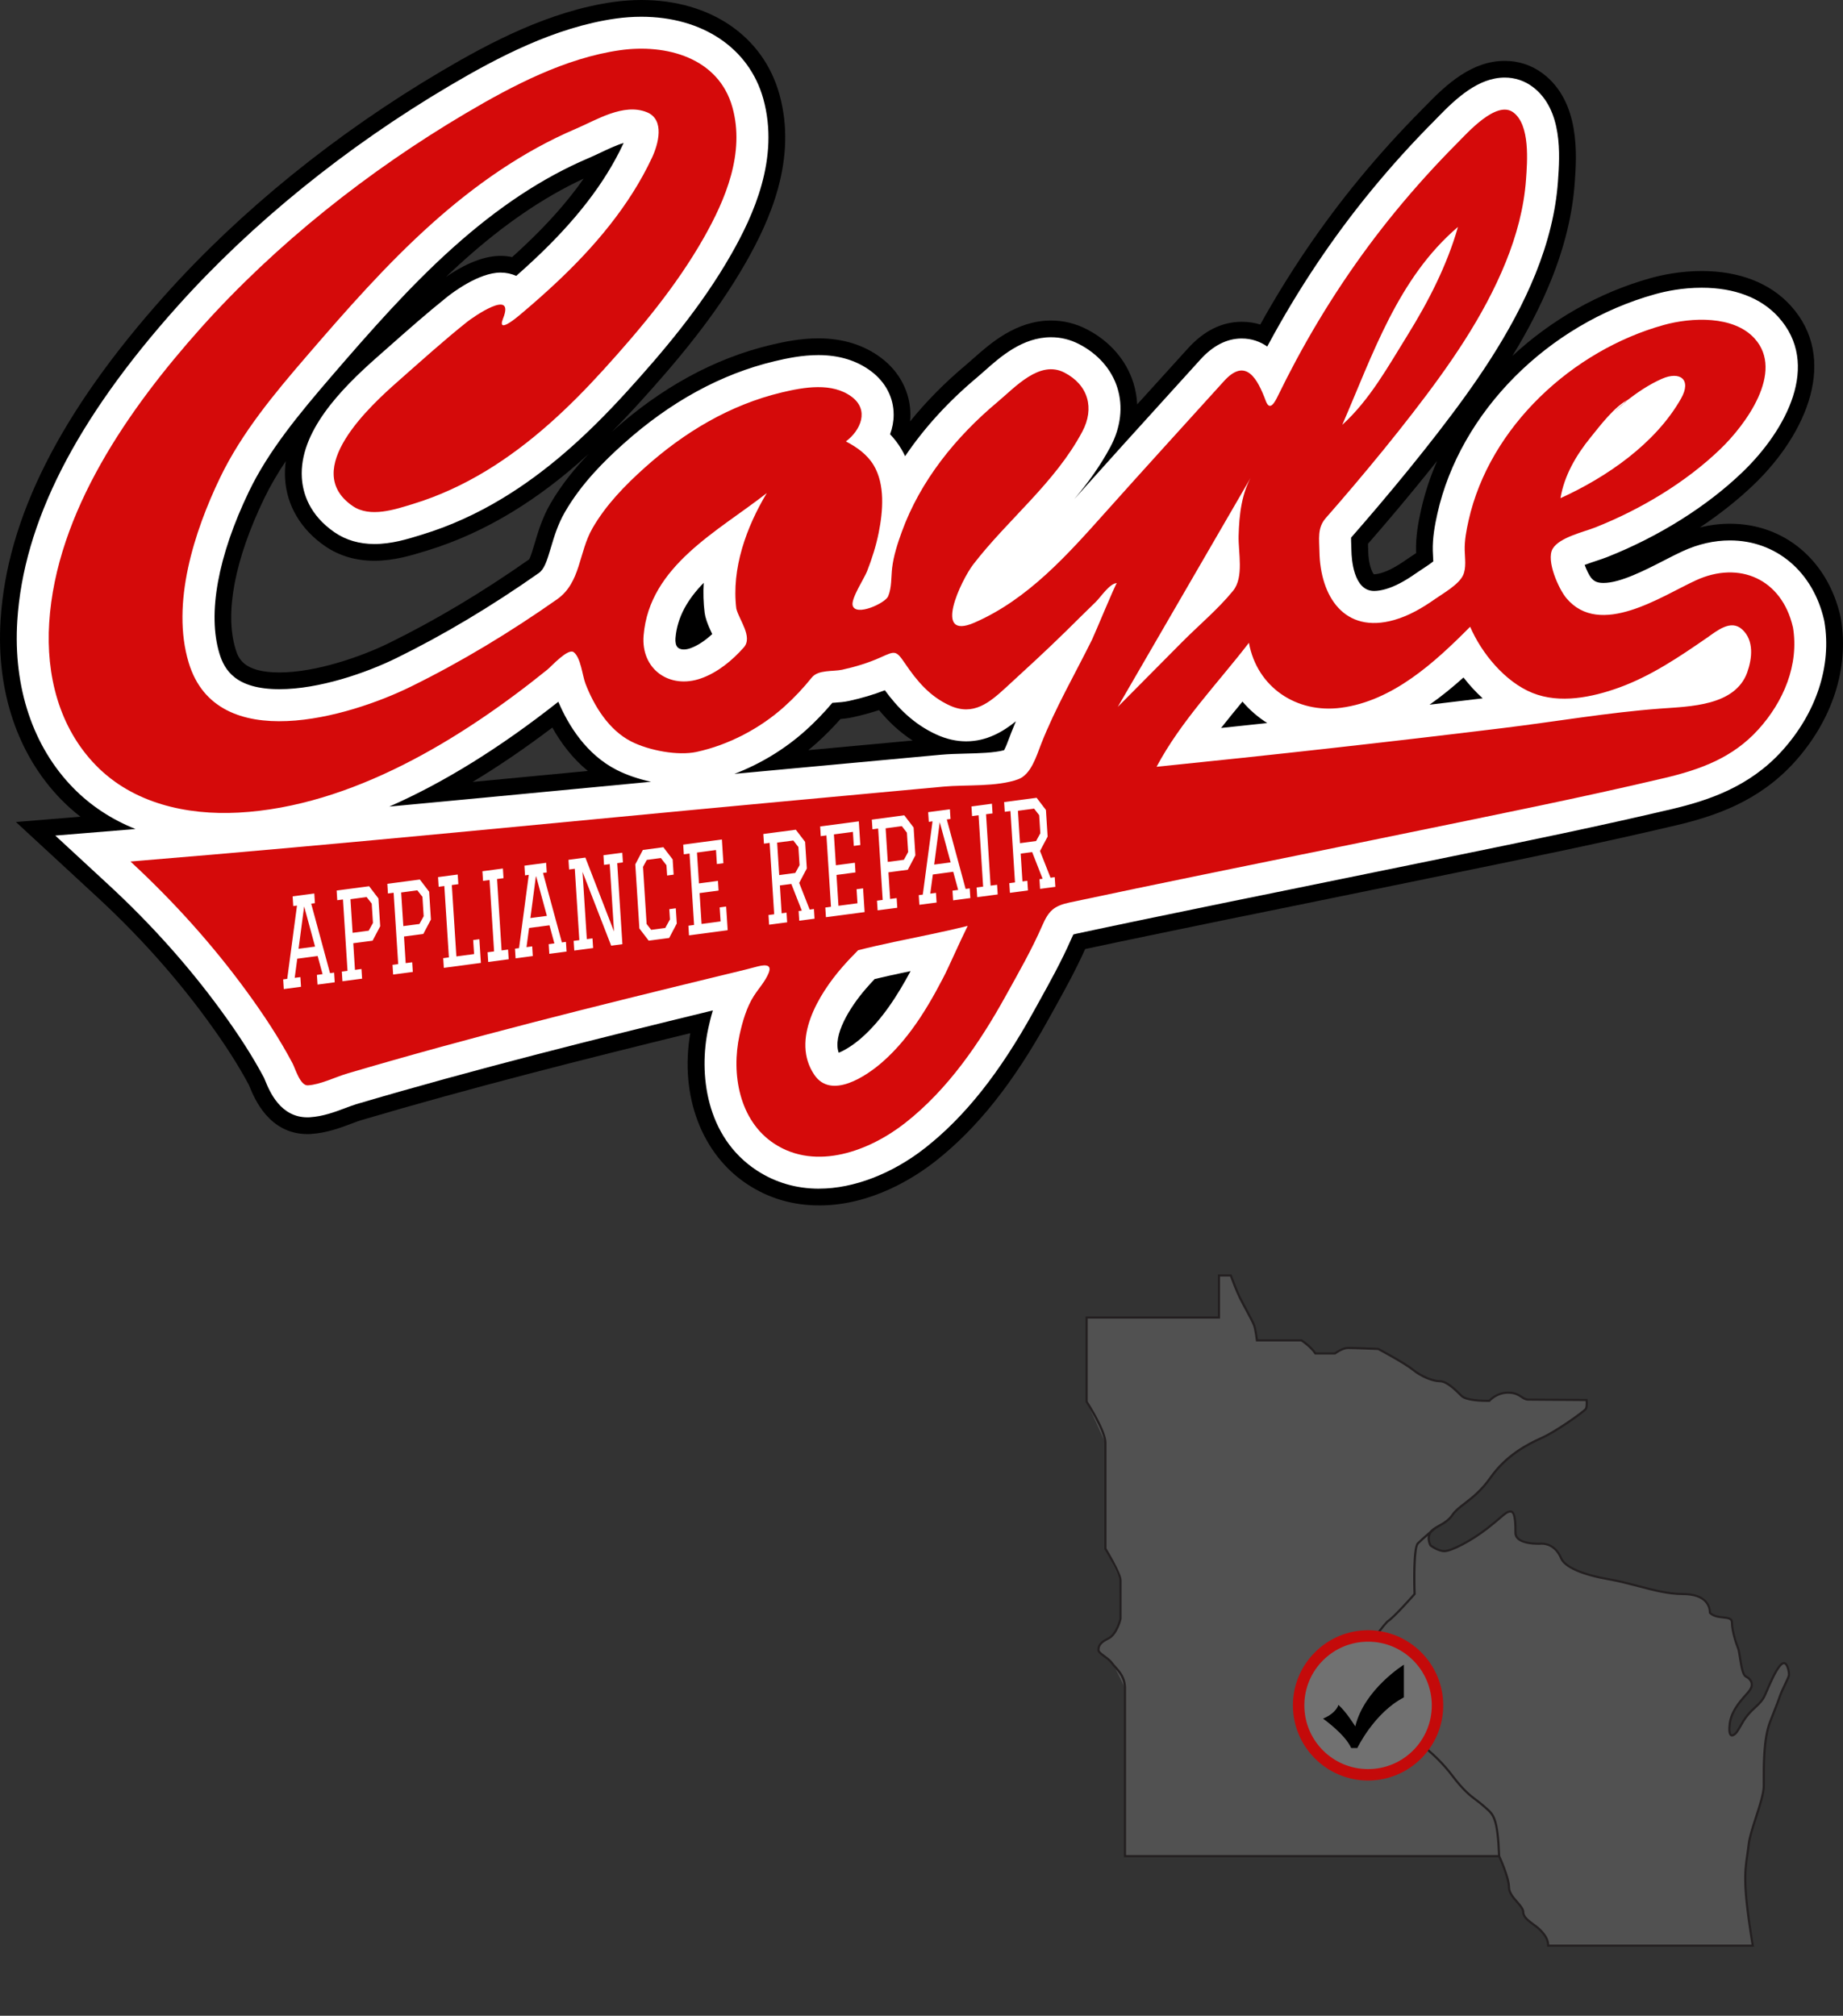 <svg xmlns="http://www.w3.org/2000/svg" width="282" height="308.467" viewBox="0 0 282 308.467"><rect x="0" y="0" width="282" height="308.467" fill="#333333" stroke="none"/><path d="M267.347 102.9c-1.867 5.136-8.743 5.198-13.26 5.534-8.004.595-16.002 1.986-23.97 2.963-17.696 2.168-35.415 4.14-53.15 5.945 3.735-7.004 9.325-12.73 14.132-18.975 1.24 6.822 7.315 10.84 14.085 9.946 7.95-1.05 14.355-6.95 19.766-12.4 1.743 4.06 5.343 8.43 9.526 10.124 4.2 1.7 9.156.67 13.266-.816 4.883-1.77 9.22-4.7 13.467-7.636 1.477-1.022 3.614-2.854 5.358-1.27 1.852 1.686 1.537 4.457.777 6.585.14-.385.273-.772.41-1.152l-.41 1.15c-2.102 5.78.98-2.745 0 0l.002.002zm-75.963-29.81l.336-.58c-1.75 2.796-2.107 6.27-2.196 9.492-.067 2.494.853 6.324-.85 8.41-2.3 2.822-5.263 5.287-7.827 7.873l-9.807 9.89c6.78-11.695 13.564-23.39 20.344-35.085.108-.204-6.78 11.698 0 0zm-46.1 74.653c-2.677 5.353-5.718 10.807-10.278 14.797-2.426 2.123-7.803 5.766-10.394 1.95-3.64-5.36.685-12.362 4.23-16.446.788-.908 1.614-1.78 2.464-2.63 1.83-.468 3.675-.878 5.52-1.272 3.755-.8 7.528-1.523 11.25-2.455-1.383 2.777-2.58 5.643-3.975 8.416.29-.575.577-1.152.865-1.73l.314-.628c-2.605 5.21.933-1.863 0 0v-.002h.003zm-32.61-54.582c.422 1.69 2.553 4.313 1.146 5.907-1.758 1.998-4.026 3.86-6.562 4.752-4.813 1.687-9.21-1.403-8.774-6.59.892-10.655 11.406-15.93 18.847-21.774-3.12 5.205-5.426 11.556-4.657 17.703zm110.415-58.43c-1.69 5.916-4.523 11.414-7.755 16.625-2.97 4.784-5.735 9.827-9.95 13.66 4.653-10.702 8.52-22.48 17.702-30.285l-.383 1.343.383-1.343h.002zm25.622 26.756c1.7-1.362 3.586-2.64 5.586-3.52 2.742-1.205 4.6.077 2.916 3.042-3.916 6.896-11.39 12.025-18.44 15.23.577-3.478 2.414-6.605 4.61-9.306 1.52-1.873 3.646-4.72 5.834-5.836-.72.368-1.21 1.297-1.943 1.7.5-.274 1.016-.936 1.437-1.31 1.295-1.036-4.192 3.727 0 0zm25.623 34.475c-1.688-7.345-8.19-10.214-14.848-7.147-5.308 2.445-14.67 8.846-19.807 2.723-1.168-1.394-3.146-5.763-2.096-7.566 1.02-1.738 4.783-2.57 6.53-3.264 6.874-2.726 13.798-6.85 19.14-12 3.765-3.625 9.896-11.783 5.205-16.928-3.224-3.535-9.673-3.215-13.87-2.05-13.943 3.87-26.654 15.554-29.875 29.917-.334 1.49-.63 3.025-.594 4.557.03 1.202.277 2.733-.264 3.86-.687 1.43-3.045 2.745-4.32 3.64-1.895 1.332-3.94 2.526-6.186 3.168-7.66 2.188-11.34-3.638-11.453-10.455-.03-1.88-.353-3.633.95-5.117 1.453-1.656 2.893-3.324 4.316-5.006 3.072-3.63 6.09-7.32 9-11.084 5.512-7.127 10.85-14.71 14.244-23.106 1.627-4.03 2.785-8.285 3.096-12.632.19-2.72.656-8.33-1.938-10.267-2.576-1.923-7.026 3.13-8.6 4.71-3.277 3.29-6.406 6.75-9.355 10.336-5.825 7.09-10.925 14.77-15.27 22.853-.968 1.804-1.898 3.623-2.794 5.462-.467.96-1.24 2.457-1.86.793-1.26-3.376-3.043-6.75-6.397-3.04-6.06 6.693-12.143 13.36-18.16 20.097-5.813 6.504-11.837 13.293-20.01 16.86-6.565 2.87-1.985-6.582-.202-8.9 5.338-6.928 12.506-12.472 16.687-20.317 1.908-3.578.933-7.154-2.746-9.047-3.786-1.947-7.484 2.208-10.245 4.522-6.354 5.318-11.8 12.033-14.64 19.89-.633 1.75-1.243 3.618-1.462 5.475-.17 1.438-.044 2.992-.613 4.354-.44 1.058-4.997 3.152-5.433 1.39-.26-1.057 1.787-4.143 2.21-5.228.75-1.924 1.38-3.9 1.784-5.93.647-3.244 1-7.322-.78-10.298-.982-1.64-2.577-2.77-4.244-3.634 2.283-1.713 3.6-4.8.902-6.824-3.002-2.253-7.323-1.482-10.694-.68-7.947 1.894-14.95 6.103-20.997 11.524-3.035 2.724-5.938 5.705-7.986 9.26-2.124 3.69-1.775 8.318-5.42 10.88-7.093 4.986-14.64 9.57-22.434 13.393-9.376 4.6-29.607 10.594-33.923-3.68-2.74-9.058.857-20.133 4.794-28.324 3.31-6.882 8.327-12.888 13.277-18.636 6.046-7.022 12.17-14.008 19.076-20.2C72.614 28.36 79.946 23.19 88.11 19.71c3.168-1.35 7.29-3.974 10.856-2.542 2.81 1.13 1.757 4.916.793 6.972-3.456 7.377-8.87 13.726-14.787 19.252-1.51 1.41-3.055 2.787-4.632 4.122-.51.432-4.464 3.982-3.362 1.214 1.874-4.707-4.584-.21-5.534.55-3.617 2.89-7.048 5.993-10.52 9.053-4.188 3.69-15.043 13.566-6.96 19.107 2.674 1.833 6.5.52 9.29-.335 3.93-1.204 7.677-2.95 11.186-5.083 6.766-4.117 12.597-9.594 17.897-15.434 5.646-6.22 11.147-12.81 15.312-20.13 3.397-5.973 6.358-13.077 4.416-20.04-2.124-7.608-10.157-9.74-17.213-8.73-8.36 1.198-16.37 5.387-23.553 9.63-14.87 8.782-29.042 19.99-40.565 32.87C19.76 62.47 8.595 78.355 7.527 95.32c-.5 7.948 1.474 15.99 7.156 21.81 5.68 5.82 13.896 7.644 21.787 7.224 17.31-.92 34.12-11.253 47.282-21.88.606-.488 3.15-3.318 4.024-2.674 1.083.8 1.34 3.59 1.792 4.777 1.328 3.48 3.61 7.16 7.023 8.896 2.737 1.39 7.146 2.203 9.972 1.596 4.92-1.058 9.76-3.61 13.463-6.946 1.514-1.362 2.913-2.854 4.188-4.44.988-1.228 3.25-.888 4.65-1.194 2-.438 4.02-1.048 5.887-1.892 2.21-.996 2.344-1.11 3.72.917 1.83 2.703 3.793 5.06 6.866 6.457 3.6 1.638 6.047-.43 8.654-2.826 3.055-2.805 6.112-5.6 9.07-8.508 1.54-1.516 3.07-3.04 4.622-4.542.717-.694 2.13-2.858 3.21-2.858-.17 0-3.4 7.84-3.788 8.625-2.626 5.314-5.658 10.518-7.82 16.045-.685 1.748-1.51 4.623-3.487 5.344-3.287 1.2-7.992.808-11.47 1.13l-24.852 2.3c-33.165 3.072-66.317 6.445-99.514 9.156 6.535 6.04 12.526 12.68 17.773 19.867 2.57 3.52 4.99 7.166 7.03 11.022.394.74 1.164 3.438 2.332 3.367 1.948-.115 4.17-1.26 6.04-1.81 18.834-5.57 37.93-10.31 57.01-14.95 1.832-.447 3.667-.873 5.485-1.36.95-.254 2.61-.654 1.986.912-.514 1.284-1.5 2.336-2.244 3.485-1.135 1.75-1.775 4.007-2.217 6.026-1.29 5.91-.066 13.115 5.342 16.64 6.412 4.18 14.59 1.073 20.04-3.216 6.54-5.146 11.374-12.234 15.364-19.45 1.956-3.534 3.958-7.02 5.57-10.72.98-2.25 1.76-3.018 4.19-3.54 3.433-.733 6.867-1.454 10.304-2.17 13.922-2.9 27.865-5.692 41.793-8.56 12.998-2.676 26.02-5.274 38.938-8.322 5.518-1.303 10.44-3.11 14.342-7.417 3.844-4.24 6.27-9.89 5.3-15.676l-.002-.003z"/><path d="M125.333 184.465c-3.992 0-7.66-1.07-10.903-3.185-7.07-4.606-10.45-13.6-8.81-23.174-16.415 4.02-33.587 8.36-50.373 13.32-.36.107-.885.305-1.44.514-1.71.646-3.84 1.45-6.27 1.595l-.486.014c-5.903 0-8.144-5.496-8.88-7.304l-.085-.207c-1.642-3.077-3.67-6.24-6.372-9.94-4.842-6.635-10.498-12.957-16.81-18.79L2.437 125.79l9.87-.807c-1.042-.81-2.03-1.693-2.957-2.643-6.657-6.82-9.946-16.582-9.26-27.484C1.07 79.236 9.28 63 25.19 45.22 36.75 32.293 51.387 20.427 67.52 10.9 75.062 6.446 84.083 1.704 93.807.31 95.244.106 96.697 0 98.13 0c10.55 0 18.645 5.523 21.125 14.414 2.808 10.065-1.576 19.506-5.12 25.73-4.738 8.33-10.884 15.52-16.27 21.454-1.436 1.58-2.845 3.066-4.237 4.463.016-.015.033-.028.05-.042 7.505-6.73 15.66-11.182 24.243-13.23 2.097-.5 4.602-1.01 7.298-1.01 3.736 0 6.966 1 9.6 2.98 2.852 2.14 4.485 5.314 4.485 8.71 0 .34-.017.68-.05 1.02 2.48-3.063 5.355-5.975 8.583-8.676.336-.28.687-.593 1.05-.917 2.62-2.328 6.577-5.846 11.94-5.846 1.9 0 3.733.446 5.45 1.33 3.52 1.812 6.06 4.73 7.145 8.212.335 1.07.526 2.173.58 3.29l2.628-2.898 5.14-5.67c2.444-2.7 5.213-4.07 8.228-4.07 1.037 0 1.98.15 2.838.417 4.388-7.895 9.436-15.337 15.026-22.145 3.086-3.76 6.396-7.415 9.832-10.866l.418-.43c3.233-3.34 7.104-6.906 12.14-6.906 2.108 0 4.108.66 5.785 1.912 5.8 4.333 5.21 12.606 4.926 16.584l-.014.185c-.34 4.78-1.557 9.793-3.618 14.896-1.646 4.07-3.693 7.94-5.92 11.58 5.913-5.497 13.213-9.71 21.193-11.925 1.764-.49 4.544-1.07 7.79-1.07 5.736 0 10.436 1.826 13.584 5.28 7.363 8.08 2.523 19.544-5.54 27.32-2.454 2.363-5.27 4.603-8.34 6.646 1.528-.383 3.07-.576 4.606-.576 8.29 0 14.926 5.555 16.9 14.15l.085.44c1.26 7.53-1.34 15.52-7.127 21.91-5.464 6.034-12.24 8.272-18.15 9.667-11.09 2.62-22.386 4.935-33.31 7.173l-5.835 1.198c-5.738 1.184-11.48 2.352-17.222 3.522-8.187 1.666-16.374 3.332-24.554 5.037-3.15.654-6.3 1.314-9.447 1.988-1.495 3.33-3.216 6.425-4.88 9.425l-.738 1.327c-5.412 9.79-10.902 16.684-17.276 21.7-3.22 2.53-9.818 6.785-17.812 6.785zm-89.064-46.53c2.65 3.046 5.15 6.174 7.483 9.37 2.657 3.64 4.777 6.88 6.568 10.047.23-.076.467-.148.704-.22 19.26-5.696 38.898-10.557 57.36-15.045l1.346-.325c1.327-.32 2.652-.638 3.97-.99.917-.247 2.02-.497 3.29-.497 2.514 0 4.76 1.01 6.295 2.796.83-.953 1.732-1.914 2.752-2.932l1.444-1.444 1.98-.506c2.144-.547 4.233-1.004 5.814-1.34 1.016-.218 2.03-.427 3.045-.638 2.757-.572 5.363-1.113 7.95-1.76l15.69-3.927-.185.368.32-.07c3.446-.74 6.897-1.462 10.348-2.18 8.203-1.71 16.412-3.382 24.622-5.054l9.362-1.906c-9.45 1.062-19.048 2.09-28.712 3.074l-13.916 1.418 6.583-12.342c.632-1.183 1.3-2.322 2-3.43l-2.407-1.84c-1.405 2.727-2.706 5.372-3.757 8.055l-.22.577c-.94 2.53-2.69 7.24-7.652 9.052-3.402 1.24-7.06 1.334-10.283 1.414-1.14.03-2.216.057-3.06.133l-24.852 2.302c-10.34.96-20.68 1.945-31.02 2.933-17.333 1.657-35.128 3.356-52.87 4.905l.006.006zm48.245-26.595c-4.12 3.127-8.187 5.9-12.2 8.318 5.167-.49 10.31-.98 15.412-1.47l2.22-.21c-2.362-1.927-4.126-4.306-5.432-6.638zM39.582 51.618c-1.122 1.17-2.216 2.352-3.28 3.54C22.71 70.35 15.73 83.64 14.967 95.79c-.295 4.696.34 11.31 5.05 16.135 4.06 4.16 10.02 5.03 14.304 5.03.436 0 .87-.01 1.303-.024-6.883-1.843-11.793-6.487-13.87-13.355-3.51-11.604.897-24.738 5.212-33.713 3.246-6.752 7.77-12.54 12.616-18.246l.002.002zm89.02 58.418c-1.134 1.282-2.336 2.496-3.588 3.623-.435.39-.878.77-1.332 1.14l15.956-1.477c-2.096-1.357-3.754-2.984-5.135-4.654-1.282.42-2.633.79-4.045 1.097-.674.146-1.3.22-1.856.27zM43.73 70.562c-1.257 1.878-2.377 3.784-3.328 5.76-4.48 9.317-6.033 17.462-4.378 22.937.413 1.362 1.103 3.645 6.732 3.645 5.606 0 12.54-2.425 16.773-4.502 7.075-3.472 14.285-7.777 21.43-12.8.207-.28.61-1.63.873-2.522.508-1.708 1.14-3.837 2.373-5.978 1.706-2.958 3.802-5.493 5.856-7.627-3.924 3.583-7.77 6.496-11.744 8.91-4.17 2.538-8.502 4.5-12.878 5.844l-.393.12c-2.005.618-4.75 1.466-7.755 1.466-2.844 0-5.38-.75-7.54-2.23-3.703-2.54-5.88-6.205-6.13-10.324-.053-.913-.015-1.813.104-2.7h.004zm154.693 26.43l.01.042c.504 2.77 2.648 3.846 4.595 3.942-1.773-.977-3.325-2.328-4.605-3.985zm32.41-6.272l.967 2.25c1.025 2.39 2.968 4.723 4.75 5.79-.934-.688-1.795-1.5-2.576-2.436-.702-.837-2.128-2.994-3.105-5.69-.015.03-.027.057-.037.086zm-110.835.736l.1.207c.854 1.812 1.316 3.397 1.514 4.776.69-.34 1.385-.584 2.045-.757-.17-.4-.31-.823-.418-1.26-.876-3.538.804-6.634 2.154-9.12.15-.28.294-.534.397-.743.644-1.66 1.09-3.146 1.365-4.537.773-3.89.142-5.004.136-5.015 0 0-.262-.32-1.28-.85l-9.91-5.14c-.885.37-1.766.778-2.64 1.226l10.26 9.045c-2.615 4.364-3.922 8.646-3.722 12.166zm50.896-3.872v5.98l9.732-16.783c-1.98 2.195-3.96 4.394-5.933 6.6l-.16.18c-1.176 1.317-2.385 2.67-3.64 4.024zm39.31.295c.147.005.486-.007 1.105-.184 1.103-.315 2.357-.983 3.947-2.1.304-.21.65-.444 1.03-.69l.395-.262-.012-.27c-.055-2.305.338-4.42.772-6.36.573-2.556 1.4-5.058 2.452-7.48-2.184 2.75-4.506 5.578-7.04 8.57-1.17 1.38-2.35 2.75-3.535 4.112v.02c.014.348.027.696.032 1.05.035 1.99.554 3.218.85 3.59l.003.003zm-12.648-18.99l1.835 3.026c.7-.812 1.398-1.63 2.093-2.446.96-1.134 1.89-2.243 2.79-3.33l-2.34-1.677c-1.17 2.16-2.635 3.64-4.377 4.426zM74.173 56.675c-2.154 1.796-4.28 3.677-6.5 5.644l-1.814 1.604c-3.427 3.017-5.26 5.115-6.238 6.494.36-.105.713-.215 1.032-.312l.424-.13c3.19-.978 6.384-2.433 9.494-4.324C75.6 62.594 80.51 58.41 85.95 52.534c-.26.227-.525.45-.787.672l-.09.08c-2.407 2.08-4.83 3.945-8.023 3.945-1 0-1.976-.192-2.877-.55v-.004zm15.134-29.34c-6.13 2.856-12.136 6.953-18.298 12.478-.935.836-1.855 1.69-2.766 2.562 2.042-1.414 5.256-3.222 8.344-3.222.605 0 1.2.063 1.778.188.51-.46 1.02-.928 1.524-1.4 3.855-3.6 6.974-7.11 9.415-10.605h.002z"/><path fill="#FFF" d="M267.347 102.9c-1.867 5.136-8.743 5.198-13.26 5.534-8.004.595-16.002 1.986-23.97 2.963-17.696 2.168-35.415 4.14-53.15 5.945 3.735-7.004 9.325-12.73 14.132-18.975 1.24 6.822 7.315 10.84 14.085 9.946 7.95-1.05 14.355-6.95 19.766-12.4 1.743 4.06 5.343 8.43 9.526 10.124 4.2 1.7 9.156.67 13.266-.816 4.883-1.77 9.22-4.7 13.467-7.636 1.477-1.022 3.614-2.854 5.358-1.27 1.852 1.686 1.537 4.457.777 6.585.14-.385.273-.772.41-1.152l-.41 1.15c-2.102 5.78.98-2.745 0 0l.002.002zm-75.963-29.81l.336-.58c-1.75 2.796-2.107 6.27-2.196 9.492-.067 2.494.853 6.324-.85 8.41-2.3 2.822-5.263 5.287-7.827 7.873l-9.807 9.89c6.78-11.695 13.564-23.39 20.344-35.085.108-.204-6.78 11.698 0 0zm-46.1 74.653c-2.677 5.353-5.718 10.807-10.278 14.797-2.426 2.123-7.803 5.766-10.394 1.95-3.64-5.36.685-12.362 4.23-16.446.788-.908 1.614-1.78 2.464-2.63 1.83-.468 3.675-.878 5.52-1.272 3.755-.8 7.528-1.523 11.25-2.455-1.383 2.777-2.58 5.643-3.975 8.416.29-.575.577-1.152.865-1.73l.314-.628c-2.605 5.21.933-1.863 0 0v-.002h.003zm-32.61-54.582c.422 1.69 2.553 4.313 1.146 5.907-1.758 1.998-4.026 3.86-6.562 4.752-4.813 1.687-9.21-1.403-8.774-6.59.892-10.655 11.406-15.93 18.847-21.774-3.12 5.205-5.426 11.556-4.657 17.703zm110.415-58.43c-1.69 5.916-4.523 11.414-7.755 16.625-2.97 4.784-5.735 9.827-9.95 13.66 4.653-10.702 8.52-22.48 17.702-30.285l-.383 1.343.383-1.343h.002zm25.622 26.756c1.7-1.362 3.586-2.64 5.586-3.52 2.742-1.205 4.6.077 2.916 3.042-3.916 6.896-11.39 12.025-18.44 15.23.577-3.478 2.414-6.605 4.61-9.306 1.52-1.873 3.646-4.72 5.834-5.836-.72.368-1.21 1.297-1.943 1.7.5-.274 1.016-.936 1.437-1.31 1.295-1.036-4.192 3.727 0 0zm25.623 34.475c-1.688-7.345-8.19-10.214-14.848-7.147-5.308 2.445-14.67 8.846-19.807 2.723-1.168-1.394-3.146-5.763-2.096-7.566 1.02-1.738 4.783-2.57 6.53-3.264 6.874-2.726 13.798-6.85 19.14-12 3.765-3.625 9.896-11.783 5.205-16.928-3.224-3.535-9.673-3.215-13.87-2.05-13.943 3.87-26.654 15.554-29.875 29.917-.334 1.49-.63 3.025-.594 4.557.03 1.202.277 2.733-.264 3.86-.687 1.43-3.045 2.745-4.32 3.64-1.895 1.332-3.94 2.526-6.186 3.168-7.66 2.188-11.34-3.638-11.453-10.455-.03-1.88-.353-3.633.95-5.117 1.453-1.656 2.893-3.324 4.316-5.006 3.072-3.63 6.09-7.32 9-11.084 5.512-7.127 10.85-14.71 14.244-23.106 1.627-4.03 2.785-8.285 3.096-12.632.19-2.72.656-8.33-1.938-10.267-2.576-1.923-7.026 3.13-8.6 4.71-3.277 3.29-6.406 6.75-9.355 10.336-5.825 7.09-10.925 14.77-15.27 22.853-.968 1.804-1.898 3.623-2.794 5.462-.467.96-1.24 2.457-1.86.793-1.26-3.376-3.043-6.75-6.397-3.04-6.06 6.693-12.143 13.36-18.16 20.097-5.813 6.504-11.837 13.293-20.01 16.86-6.565 2.87-1.985-6.582-.202-8.9 5.338-6.928 12.506-12.472 16.687-20.317 1.908-3.578.933-7.154-2.746-9.047-3.786-1.947-7.484 2.208-10.245 4.522-6.354 5.318-11.8 12.033-14.64 19.89-.633 1.75-1.243 3.618-1.462 5.475-.17 1.438-.044 2.992-.613 4.354-.44 1.058-4.997 3.152-5.433 1.39-.26-1.057 1.787-4.143 2.21-5.228.75-1.924 1.38-3.9 1.784-5.93.647-3.244 1-7.322-.78-10.298-.982-1.64-2.577-2.77-4.244-3.634 2.283-1.713 3.6-4.8.902-6.824-3.002-2.253-7.323-1.482-10.694-.68-7.947 1.894-14.95 6.103-20.997 11.524-3.035 2.724-5.938 5.705-7.986 9.26-2.124 3.69-1.775 8.318-5.42 10.88-7.093 4.986-14.64 9.57-22.434 13.393-9.376 4.6-29.607 10.594-33.923-3.68-2.74-9.058.857-20.133 4.794-28.324 3.31-6.882 8.327-12.888 13.277-18.636 6.046-7.022 12.17-14.008 19.076-20.2C72.614 28.36 79.946 23.19 88.11 19.71c3.168-1.35 7.29-3.974 10.856-2.542 2.81 1.13 1.757 4.916.793 6.972-3.456 7.377-8.87 13.726-14.787 19.252-1.51 1.41-3.055 2.787-4.632 4.122-.51.432-4.464 3.982-3.362 1.214 1.874-4.707-4.584-.21-5.534.55-3.617 2.89-7.048 5.993-10.52 9.053-4.188 3.69-15.043 13.566-6.96 19.107 2.674 1.833 6.5.52 9.29-.335 3.93-1.204 7.677-2.95 11.186-5.083 6.766-4.117 12.597-9.594 17.897-15.434 5.646-6.22 11.147-12.81 15.312-20.13 3.397-5.973 6.358-13.077 4.416-20.04-2.124-7.608-10.157-9.74-17.213-8.73-8.36 1.198-16.37 5.387-23.553 9.63-14.87 8.782-29.042 19.99-40.565 32.87C19.76 62.47 8.595 78.355 7.527 95.32c-.5 7.948 1.474 15.99 7.156 21.81 5.68 5.82 13.896 7.644 21.787 7.224 17.31-.92 34.12-11.253 47.282-21.88.606-.488 3.15-3.318 4.024-2.674 1.083.8 1.34 3.59 1.792 4.777 1.328 3.48 3.61 7.16 7.023 8.896 2.737 1.39 7.146 2.203 9.972 1.596 4.92-1.058 9.76-3.61 13.463-6.946 1.514-1.362 2.913-2.854 4.188-4.44.988-1.228 3.25-.888 4.65-1.194 2-.438 4.02-1.048 5.887-1.892 2.21-.996 2.344-1.11 3.72.917 1.83 2.703 3.793 5.06 6.866 6.457 3.6 1.638 6.047-.43 8.654-2.826 3.055-2.805 6.112-5.6 9.07-8.508 1.54-1.516 3.07-3.04 4.622-4.542.717-.694 2.13-2.858 3.21-2.858-.17 0-3.4 7.84-3.788 8.625-2.626 5.314-5.658 10.518-7.82 16.045-.685 1.748-1.51 4.623-3.487 5.344-3.287 1.2-7.992.808-11.47 1.13l-24.852 2.3c-33.165 3.072-66.317 6.445-99.514 9.156 6.535 6.04 12.526 12.68 17.773 19.867 2.57 3.52 4.99 7.166 7.03 11.022.394.74 1.164 3.438 2.332 3.367 1.948-.115 4.17-1.26 6.04-1.81 18.834-5.57 37.93-10.31 57.01-14.95 1.832-.447 3.667-.873 5.485-1.36.95-.254 2.61-.654 1.986.912-.514 1.284-1.5 2.336-2.244 3.485-1.135 1.75-1.775 4.007-2.217 6.026-1.29 5.91-.066 13.115 5.342 16.64 6.412 4.18 14.59 1.073 20.04-3.216 6.54-5.146 11.374-12.234 15.364-19.45 1.956-3.534 3.958-7.02 5.57-10.72.98-2.25 1.76-3.018 4.19-3.54 3.433-.733 6.867-1.454 10.304-2.17 13.922-2.9 27.865-5.692 41.793-8.56 12.998-2.676 26.02-5.274 38.938-8.322 5.518-1.303 10.44-3.11 14.342-7.417 3.844-4.24 6.27-9.89 5.3-15.676l-.002-.003z"/><path fill="#FFF" d="M125.333 181.903c-3.486 0-6.685-.932-9.504-2.77-7.887-5.138-8.942-14.943-7.452-21.78.172-.792.396-1.73.7-2.728-17.66 4.304-36.326 8.957-54.557 14.347-.45.133-1.016.346-1.615.57-1.63.616-3.48 1.31-5.52 1.434l-.336.01c-4.18 0-5.81-4-6.51-5.71-.05-.122-.094-.235-.135-.33-1.71-3.218-3.816-6.515-6.624-10.358-4.94-6.768-10.706-13.213-17.14-19.16l-8.18-7.56 11.1-.907 1.17-.097c-3.667-1.467-6.882-3.584-9.55-6.316-6.143-6.293-9.174-15.362-8.536-25.532.945-15.02 8.943-30.75 24.453-48.085C38.487 34.2 52.914 22.503 68.82 13.107c7.327-4.327 16.067-8.93 25.348-10.26 1.318-.187 2.65-.284 3.96-.284 9.35 0 16.5 4.805 18.66 12.54 2.548 9.144-1.563 17.948-4.878 23.774-4.617 8.113-10.65 15.166-15.943 20.996-6.61 7.283-12.64 12.47-18.977 16.323-3.986 2.425-8.124 4.302-12.296 5.58l-.398.124c-1.952.602-4.38 1.352-7 1.352-2.315 0-4.365-.6-6.09-1.78-3.89-2.67-4.877-6.022-5.02-8.366-.424-6.988 5.93-13.53 11.51-18.447l1.795-1.585c2.863-2.533 5.82-5.15 8.908-7.62.782-.624 4.848-3.74 8.192-3.74.857 0 1.67.178 2.4.507.89-.782 1.775-1.588 2.65-2.405 6.44-6.015 10.92-11.82 13.696-17.752.03-.062.058-.124.084-.185-1.08.324-2.353.925-3.44 1.438-.675.32-1.328.627-1.947.89-7 2.984-13.783 7.466-20.736 13.7-6.593 5.91-12.575 12.71-18.63 19.74C45.74 63.37 41.07 69.02 38.093 75.21c-4.757 9.896-6.363 18.7-4.52 24.79.77 2.546 2.51 5.468 9.184 5.468 6.04 0 13.207-2.46 17.902-4.764 7.195-3.53 14.52-7.906 21.773-13.004.847-.595 1.24-1.804 1.858-3.89.495-1.664 1.055-3.55 2.138-5.43 2.563-4.447 6.134-7.925 8.958-10.458 7.185-6.443 14.966-10.696 23.13-12.643 1.948-.466 4.27-.94 6.702-.94 3.17 0 5.88.83 8.06 2.465 2.233 1.676 3.462 4.042 3.462 6.662 0 1.005-.19 2.015-.547 2.99.657.686 1.217 1.418 1.688 2.205.225.37.428.752.612 1.15 2.903-4.303 6.604-8.367 10.987-12.037.353-.297.725-.626 1.11-.968 2.466-2.194 5.847-5.198 10.23-5.198 1.49 0 2.933.353 4.28 1.046 2.904 1.497 4.99 3.875 5.873 6.698.895 2.86.52 6.058-1.05 9-1.58 2.968-3.5 5.593-5.55 8.04l.95-1.064.16-.18c4.326-4.838 8.685-9.645 13.04-14.447l5.14-5.67c1.938-2.143 4.066-3.23 6.325-3.23 1.564 0 2.854.487 3.916 1.23l.133-.248c4.547-8.463 9.86-16.418 15.797-23.646 3.033-3.697 6.287-7.29 9.666-10.685l.444-.457c2.868-2.963 6.267-6.124 10.298-6.124 1.553 0 3.022.484 4.252 1.402 4.678 3.494 4.172 10.556 3.9 14.35l-.012.184c-.322 4.513-1.48 9.263-3.442 14.118-3.726 9.213-9.627 17.438-14.907 24.267-2.783 3.597-5.77 7.277-9.14 11.253-1.375 1.622-2.76 3.23-4.16 4.83-.013.278.007.72.02 1.064.015.326.026.654.032.986.02 1.02.264 6.11 3.463 6.11.517 0 1.105-.094 1.756-.278 1.39-.397 2.89-1.18 4.72-2.468.284-.2.612-.416.967-.647.44-.29 1.16-.764 1.616-1.13-.007-.214-.02-.458-.03-.65-.02-.33-.037-.647-.045-.95-.05-2.03.313-3.96.71-5.742 3.48-15.504 16.874-28.99 33.342-33.56 1.607-.447 4.146-.98 7.104-.98 4.995 0 9.036 1.538 11.688 4.447 6.63 7.274 1.223 17.338-5.427 23.745-5.46 5.264-12.82 9.89-20.73 13.023-.473.187-1.06.383-1.706.597-.435.144-1.132.373-1.74.608.27.746.68 1.578.97 1.95.426.507.88.81 1.905.81 2.57 0 6.407-1.973 9.208-3.412 1.04-.535 2.014-1.033 2.884-1.435 2.396-1.103 4.838-1.662 7.258-1.662 7.054 0 12.706 4.772 14.402 12.16l.058.287c1.127 6.758-1.24 13.962-6.5 19.77-4.992 5.514-11.316 7.59-16.84 8.895-11.054 2.607-22.333 4.92-33.24 7.154l-5.834 1.196c-5.733 1.18-11.472 2.35-17.208 3.517-8.193 1.667-16.388 3.336-24.574 5.04-3.426.715-6.854 1.434-10.276 2.168-.196.043-.343.08-.447.11-.065.125-.16.316-.284.603-1.503 3.444-3.298 6.676-5.032 9.8l-.737 1.333c-5.242 9.48-10.523 16.13-16.62 20.928-5.037 3.96-10.952 6.236-16.23 6.236l.003.003zm-6.684-25.084c-.377 1.07-.61 2.146-.715 2.62-.893 4.092-.24 9.233 3.234 11.496 1.22.797 2.58 1.184 4.163 1.184 2.24 0 4.86-.818 7.396-2.266-1.553.703-3.26 1.19-5.01 1.19-2.944.002-5.485-1.35-7.154-3.81-2.07-3.042-2.69-6.603-1.917-10.415zm15.182-6.993c-.463.487-.893.96-1.295 1.422-2.62 3.016-5.135 7.247-4.205 9.85.77-.302 2.053-1.017 3.453-2.24 3.18-2.78 5.59-6.607 7.545-10.247l-1.482.312c-1.136.242-2.545.547-4.016.902zm-102.918-14c3.896 4.166 7.5 8.51 10.77 12.99 3.11 4.26 5.463 7.954 7.403 11.62l.04.076.33-.125c.738-.277 1.5-.562 2.292-.8 19.207-5.678 38.81-10.528 57.24-15.01l1.338-.324c1.35-.323 2.695-.646 4.035-1.006.754-.203 1.655-.408 2.627-.408 1.973 0 3.695.873 4.73 2.397.383.566.868 1.523.925 2.8.74-1.063 1.577-2.135 2.505-3.203.81-.936 1.692-1.88 2.698-2.883l.947-.946 1.3-.332c2.1-.536 4.155-.985 5.714-1.317 1.01-.215 2.02-.424 3.028-.634 2.664-.55 5.417-1.12 8.053-1.78l10.3-2.578-4.73 9.504c-.642 1.28-1.233 2.576-1.863 3.95l-.52 1.13c-.086.254-.182.483-.275.688l.005.003-.11.223-.076.153.005-.006.746-1.348c1.7-3.06 3.306-5.948 4.622-8.962 1.363-3.13 3.188-5.41 7.647-6.367 3.44-.737 6.887-1.458 10.333-2.18 8.2-1.707 16.407-3.38 24.616-5.05 5.728-1.165 11.458-2.33 17.187-3.51l5.844-1.2c10.84-2.22 22.046-4.517 32.956-7.09 1.57-.37 3.034-.772 4.4-1.25-.898.085-1.75.142-2.522.194l-1.006.07c-5.123.38-10.404 1.12-15.514 1.835-2.745.383-5.484.766-8.227 1.102-17.17 2.104-35.088 4.108-53.25 5.957l-9.13.93 4.318-8.1c.704-1.318 1.462-2.587 2.26-3.817l-.395.398-6.446-4.934c-1.572 3.04-3.043 5.974-4.23 9l-.23.62c-.853 2.293-2.278 6.13-6.13 7.537-3.012 1.098-6.44 1.185-9.47 1.26-1.186.03-2.302.06-3.23.145l-24.85 2.3c-10.344.96-20.686 1.946-31.028 2.934-19.004 1.815-38.555 3.683-57.983 5.347v-.003zM85.43 107.39c-8.894 7.026-17.532 12.382-25.862 16.04 9.545-.89 19.04-1.795 28.4-2.688 3.884-.37 7.768-.742 11.65-1.11-1.885-.405-3.712-1.023-5.24-1.8-4.648-2.362-7.392-6.79-8.948-10.442zm1.38-92.452c-4.584 1.788-9.02 4.234-13.013 6.593-15.053 8.892-28.68 19.93-39.407 31.92C20.4 69.087 13.212 82.884 12.41 95.628c-.462 7.373 1.588 13.795 5.775 18.086 4.683 4.797 11.36 5.804 16.138 5.804.63 0 1.26-.02 1.888-.05 9.408-.502 19.65-4.155 30.588-10.893-.61.31-1.22.614-1.83.913-2.756 1.353-12.503 5.765-22.21 5.765-9.54 0-16.127-4.41-18.55-12.418-3.27-10.814.952-23.295 5.07-31.86 3.492-7.267 8.604-13.468 13.977-19.706 6.272-7.283 12.484-14.342 19.513-20.645 7.765-6.96 15.43-12.003 23.43-15.414.2-.085.406-.176.614-.27l-.002-.002zm40.548 92.618c-1.267 1.5-2.63 2.91-4.06 4.2-3.18 2.865-6.95 5.154-10.928 6.67l6.654-.62 24.853-2.3c1.256-.117 2.592-.15 3.887-.184 2.047-.05 4.34-.11 5.87-.518.274-.488.608-1.383.802-1.907.104-.274.2-.536.295-.776.23-.585.467-1.165.71-1.743-1.91 1.55-4.42 3.07-7.605 3.07-1.506 0-3.026-.347-4.522-1.027-3.622-1.648-6.053-4.246-7.922-6.79-1.675.655-3.51 1.202-5.476 1.634-.77.168-1.498.218-2.14.262-.126.01-.273.017-.416.03zm62.753-.19c-1.12 1.36-2.22 2.695-3.272 4.036 2.36-.25 4.716-.5 7.062-.755-1.42-.9-2.695-2.004-3.787-3.28h-.002zM88.955 95.014c.618.175 1.2.458 1.725.845 2.2 1.622 2.815 4.245 3.262 6.16.076.318.138.62.213.85 1.16 3.04 2.863 5.327 4.655 6.24 1.447.732 3.8 1.268 5.598 1.268.598 0 .963-.06 1.13-.096 3.988-.857 8.075-2.97 11.214-5.798 1.297-1.168 2.524-2.47 3.648-3.87 2.035-2.53 5.07-2.74 6.702-2.85.263-.018.52-.025.74-.064.272-.058.534-.12.796-.183-1.443-.74-2.5-2.04-2.91-3.708-.637-2.575.663-4.97 1.92-7.284.204-.378.395-.713.504-.958.7-1.8 1.206-3.468 1.52-5.046.848-4.268.25-6.11-.18-6.832-.354-.59-1.13-1.2-2.302-1.807l-6.907-3.584 5.534-4.154c-.188-.015-.387-.022-.6-.022-1.417 0-3.037.34-4.435.674-6.56 1.563-12.906 5.065-18.863 10.41-2.284 2.047-5.145 4.813-7.017 8.06-.506.883-.86 2.07-1.232 3.33-.743 2.515-1.743 5.884-4.713 8.415h-.003zm134.975 8.662c-1.638 1.47-3.36 2.887-5.193 4.162 2.728-.32 5.438-.646 8.134-.973-1.09-.99-2.073-2.072-2.94-3.19zm-81.382-4.864c1.525 2.247 2.867 3.817 4.812 4.703.24.11.405.147.477.147.537 0 2.276-1.6 2.85-2.123l.502-.464c1.07-.984 2.157-1.982 3.242-2.988-1.076.604-2.19 1.164-3.343 1.666-1.456.637-2.76.945-3.98.945-1.808 0-3.418-.685-4.56-1.89l-.002.002zm51.844-9.67l1.52 8.35c.67 3.68 3.58 6.054 7.413 6.054.4 0 .812-.026 1.223-.082 2.92-.385 5.695-1.694 8.31-3.47-.884.153-1.752.23-2.596.23-7.767.002-13.09-6.32-13.246-15.73-.003-.256-.015-.505-.024-.75-.076-1.852-.2-4.952 2.188-7.677 1.435-1.635 2.854-3.28 4.262-4.94 1.13-1.335 2.216-2.636 3.265-3.91l-5.803-4.155c.69-1.59 1.366-3.205 2.043-4.826.747-1.792 1.5-3.594 2.284-5.388-.88 1.503-1.736 3.026-2.564 4.57-.937 1.74-1.846 3.52-2.705 5.286-.568 1.172-2.087 4.29-5.622 4.29-.85 0-3.654-.262-5.072-3.56l-3.482 3.843c-4.34 4.787-8.683 9.575-12.99 14.397l-.16.18c-.74.825-1.49 1.665-2.256 2.51.168-.015.344-.02.522-.02v9.782h.01c1.318-.002 2.052-.617 2.06-.623-.064.055-.16.156-.268.275.67-.268 1.242-.667 1.686-1.113l9.807-16.91-.002-.002c.04-.067.254-.434.715-1.228.193-.34.404-.705.63-1.094.648-1.12 1.33-2.29 1.563-2.69l.01-.013c.147-.273.308-.542.472-.807l.006.002.992-1.676 5.57-.047 2.85 4.71-1.062 2.036.02.012-.335.58c-.944 1.78-1.144 4.34-1.205 6.6-.013.427.03 1.06.076 1.734.1 1.543.227 3.403-.102 5.27zm33.63 1.517l1.427 3.322c1.45 3.378 4.272 6.47 6.864 7.52 2.275.92 5.626.618 9.764-.882 2.096-.76 4.084-1.764 6.11-2.968-2.196.795-4.504 1.35-6.832 1.35-3.788 0-7.044-1.495-9.417-4.323-1.065-1.27-4.51-6.794-3.287-11.443l1.3-7.802c.654-3.936 2.5-7.727 5.644-11.588l.294-.365c-5.183 4.805-8.96 10.86-10.39 17.234-.244 1.09-.504 2.338-.48 3.365.006.2.02.406.03.618.08 1.373.2 3.446-.775 5.48-.08.162-.164.322-.253.48zm-89.263 4.706c1.27.475 2.194 1.35 2.87 2.18-.042-.078-.083-.16-.124-.24-2.674-5.438 3.486-13.834 3.55-13.917 2.165-2.813 4.567-5.365 6.894-7.834 3.63-3.855 7.057-7.498 9.35-11.8.32-.6.445-1.152.345-1.482-.087-.28-.415-.59-.906-.86-.838.213-2.72 1.887-3.647 2.707-.46.41-.9.804-1.324 1.157-6.327 5.296-10.886 11.452-13.183 17.803-.528 1.467-1.043 3.014-1.203 4.383-.04.332-.055.67-.074 1.013-.068 1.233-.16 2.924-.885 4.653-.35.835-.94 1.585-1.666 2.236zM56.74 73.402s.145.068.56.068c1.142 0 2.72-.487 4.113-.917l.42-.13c3.394-1.038 6.784-2.58 10.076-4.583 5.512-3.354 10.856-7.973 16.82-14.54 4.932-5.437 10.534-11.976 14.68-19.26 3.896-6.846 5.15-12.028 3.957-16.31-.996-3.568-4.154-4.824-6.88-5.22.104.037.21.077.312.12 1.995.8 3.52 2.32 4.292 4.285 1.377 3.495.033 7.327-.893 9.3-3.317 7.08-8.51 13.868-15.877 20.75-1.585 1.48-3.204 2.92-4.812 4.282l-.11.096c-2.493 2.154-4.242 3.322-6.346 3.322-1.163 0-2.27-.385-3.16-1.072-2.683 2.177-5.34 4.527-7.915 6.807L64.17 62c-7.798 6.87-8.26 9.785-8.215 10.514.015.242.28.542.788.89l-.004-.002zm203.36-19.58c.724.507 1.335 1.162 1.788 1.94.744 1.277 1.677 3.97-.42 7.662-.03.056-.06.11-.096.166 2.812-3.248 4.735-7.137 3.48-8.518-.75-.822-2.537-1.297-4.752-1.25zm-15.017 5.582l.676.646-.022-.036-.64-.622-.02.012h.005zm-16.328-36.342c-.514.472-1.104 1.054-1.772 1.744-.203.21-.386.4-.542.555-.21.215-.42.426-.63.64l2.958-2.514c-.002-.15-.006-.29-.013-.424zm-124.118 86.112c-3.188 0-6.087-1.244-8.164-3.502-2.132-2.317-3.15-5.46-2.865-8.85.916-10.94 9.567-17.145 16.52-22.128 1.487-1.065 2.89-2.073 4.18-3.084l7.217 6.362c-2.998 5-4.425 10-4.047 14.137.077.17.207.442.3.644.848 1.797 2.83 6.006-.285 9.545-1.808 2.052-4.77 4.784-8.613 6.133-1.4.49-2.824.74-4.24.74h-.003zm3.038-19.985c-2.38 2.44-4.04 5.145-4.318 8.45-.052.63.06 1.13.316 1.41.26.278.666.34.963.34.31 0 .646-.063 1-.19 1.066-.374 2.222-1.126 3.344-2.167l-.053-.11c-.356-.76-.76-1.616-1-2.575l-.11-.585c-.192-1.548-.23-3.078-.142-4.576v.002z"/><path fill="#D50A0A" d="M267.347 102.9c-1.867 5.136-8.743 5.198-13.26 5.534-8.004.595-16.002 1.986-23.97 2.963-17.696 2.168-35.415 4.14-53.15 5.945 3.735-7.004 9.325-12.73 14.132-18.975 1.24 6.822 7.315 10.84 14.085 9.946 7.95-1.05 14.355-6.95 19.766-12.4 1.743 4.06 5.343 8.43 9.526 10.124 4.2 1.7 9.156.67 13.266-.816 4.883-1.77 9.22-4.7 13.467-7.636 1.477-1.022 3.614-2.854 5.358-1.27 1.852 1.686 1.537 4.457.777 6.585m-75.963-29.81l.336-.58c-1.75 2.796-2.107 6.27-2.196 9.492-.067 2.494.853 6.324-.85 8.41-2.3 2.822-5.263 5.287-7.827 7.873l-9.807 9.89c6.78-11.695 13.564-23.39 20.344-35.085.108-.205-6.78 11.698 0 0zm-46.1 74.653c-2.677 5.353-5.718 10.807-10.278 14.797-2.426 2.123-7.803 5.766-10.394 1.95-3.64-5.36.685-12.362 4.23-16.446.788-.908 1.614-1.78 2.464-2.63 1.83-.468 3.675-.878 5.52-1.272 3.755-.8 7.528-1.523 11.25-2.455-1.383 2.777-2.58 5.643-3.975 8.416.29-.575.574-1.152.863-1.73l.314-.628c-2.604 5.21.934-1.863 0 0v-.002h.004zM112.67 93.16c.42 1.69 2.553 4.313 1.146 5.907-1.758 1.998-4.026 3.86-6.562 4.752-4.813 1.687-9.21-1.403-8.774-6.59.892-10.655 11.406-15.93 18.847-21.774-3.122 5.205-5.428 11.555-4.66 17.703zm110.415-58.43c-1.69 5.916-4.522 11.414-7.754 16.625-2.97 4.784-5.735 9.827-9.95 13.66 4.653-10.702 8.52-22.48 17.702-30.285h.002zm25.623 26.756c1.7-1.362 3.586-2.64 5.586-3.52 2.742-1.206 4.6.077 2.916 3.042-3.916 6.896-11.39 12.025-18.44 15.23.577-3.48 2.414-6.605 4.61-9.306 1.52-1.873 3.646-4.72 5.834-5.836-.72.368-1.21 1.297-1.943 1.7.5-.274 1.016-.936 1.437-1.31 1.295-1.036-4.192 3.727 0 0zm25.623 34.475c-1.688-7.345-8.19-10.214-14.848-7.147-5.308 2.445-14.67 8.846-19.808 2.723-1.168-1.394-3.147-5.763-2.095-7.566 1.02-1.738 4.783-2.57 6.53-3.264 6.874-2.726 13.798-6.85 19.14-12 3.765-3.625 9.896-11.783 5.205-16.928-3.223-3.535-9.672-3.215-13.87-2.05-13.942 3.87-26.653 15.554-29.874 29.917-.334 1.49-.63 3.025-.594 4.557.027 1.202.275 2.733-.266 3.86-.687 1.43-3.045 2.745-4.32 3.64-1.895 1.332-3.94 2.526-6.186 3.168-7.66 2.188-11.34-3.638-11.453-10.455-.03-1.88-.353-3.634.95-5.117 1.453-1.656 2.893-3.324 4.316-5.006 3.073-3.63 6.09-7.32 9-11.084 5.513-7.127 10.85-14.71 14.243-23.106 1.63-4.03 2.787-8.285 3.098-12.632.192-2.72.657-8.33-1.937-10.267-2.576-1.923-7.026 3.13-8.6 4.71-3.277 3.29-6.406 6.75-9.355 10.336-5.825 7.09-10.925 14.77-15.27 22.853-.968 1.804-1.898 3.623-2.794 5.462-.467.96-1.24 2.457-1.86.793-1.26-3.376-3.043-6.75-6.397-3.04-6.06 6.692-12.142 13.36-18.16 20.097-5.812 6.504-11.836 13.293-20.01 16.86-6.564 2.87-1.984-6.582-.2-8.9 5.337-6.928 12.505-12.472 16.686-20.317 1.907-3.578.933-7.154-2.746-9.047-3.785-1.947-7.483 2.208-10.244 4.522-6.354 5.318-11.8 12.033-14.64 19.89-.633 1.75-1.243 3.618-1.463 5.475-.17 1.438-.043 2.99-.612 4.354-.44 1.058-4.997 3.152-5.433 1.39-.26-1.057 1.787-4.143 2.21-5.228.75-1.924 1.38-3.9 1.784-5.93.645-3.244 1-7.323-.782-10.298-.982-1.64-2.577-2.77-4.244-3.634 2.283-1.713 3.6-4.8.902-6.824-3.002-2.254-7.324-1.482-10.694-.68-7.947 1.894-14.95 6.103-20.997 11.524-3.035 2.724-5.938 5.705-7.986 9.26-2.127 3.69-1.777 8.318-5.42 10.88-7.095 4.986-14.643 9.57-22.436 13.393-9.376 4.6-29.607 10.594-33.923-3.68-2.74-9.058.858-20.133 4.795-28.324 3.31-6.882 8.327-12.888 13.277-18.636C53 47.442 59.124 40.456 66.03 34.264 72.614 28.36 79.946 23.19 88.11 19.71c3.168-1.35 7.29-3.974 10.856-2.542 2.81 1.13 1.757 4.916.793 6.972-3.456 7.377-8.87 13.726-14.787 19.252-1.51 1.41-3.055 2.787-4.632 4.122-.51.432-4.464 3.982-3.362 1.214 1.874-4.707-4.584-.21-5.534.55-3.617 2.89-7.048 5.993-10.52 9.053-4.188 3.69-15.043 13.566-6.96 19.107 2.674 1.833 6.5.52 9.29-.335 3.93-1.204 7.677-2.95 11.186-5.083 6.766-4.117 12.597-9.594 17.897-15.434 5.646-6.22 11.147-12.81 15.312-20.13 3.397-5.973 6.358-13.077 4.416-20.04-2.124-7.608-10.157-9.74-17.213-8.73-8.36 1.198-16.37 5.387-23.553 9.63-14.87 8.782-29.042 19.99-40.565 32.87C19.76 62.47 8.595 78.355 7.527 95.32c-.5 7.948 1.474 15.99 7.156 21.81 5.68 5.82 13.896 7.644 21.787 7.224 17.31-.92 34.12-11.253 47.282-21.88.606-.488 3.15-3.318 4.024-2.674 1.083.8 1.34 3.59 1.792 4.777 1.328 3.48 3.61 7.16 7.023 8.896 2.737 1.39 7.146 2.203 9.972 1.596 4.92-1.058 9.76-3.61 13.463-6.946 1.514-1.362 2.913-2.854 4.188-4.44.988-1.228 3.25-.888 4.65-1.194 2-.438 4.02-1.048 5.887-1.892 2.21-.996 2.344-1.11 3.72.917 1.83 2.703 3.793 5.06 6.866 6.457 3.6 1.638 6.047-.43 8.654-2.826 3.055-2.805 6.112-5.6 9.07-8.508 1.54-1.516 3.07-3.04 4.622-4.542.717-.694 2.13-2.858 3.21-2.858-.17 0-3.4 7.84-3.788 8.625-2.626 5.314-5.658 10.518-7.82 16.045-.685 1.748-1.51 4.623-3.487 5.344-3.287 1.2-7.992.808-11.47 1.13l-24.852 2.3c-33.165 3.072-66.317 6.445-99.514 9.156 6.535 6.04 12.526 12.68 17.773 19.867 2.57 3.52 4.99 7.166 7.03 11.022.394.74 1.164 3.438 2.332 3.367 1.948-.115 4.17-1.26 6.04-1.81 18.834-5.57 37.93-10.31 57.01-14.95 1.832-.447 3.667-.873 5.485-1.36.95-.254 2.61-.654 1.986.912-.514 1.284-1.5 2.336-2.244 3.485-1.135 1.75-1.775 4.007-2.217 6.026-1.29 5.91-.066 13.115 5.342 16.64 6.412 4.18 14.59 1.073 20.04-3.216 6.54-5.146 11.374-12.234 15.364-19.45 1.956-3.534 3.958-7.02 5.57-10.72.98-2.25 1.76-3.018 4.19-3.54 3.433-.733 6.867-1.454 10.304-2.17 13.922-2.9 27.865-5.692 41.793-8.56 12.998-2.676 26.02-5.274 38.938-8.322 5.518-1.303 10.44-3.11 14.342-7.417 3.844-4.24 6.27-9.89 5.3-15.676l-.004-.003z"/><path fill="#D50A0A" d="M191.384 73.09c.11-.193.225-.387.336-.58l-.336.58"/><path fill="#FFF" d="M44.773 137.172l3.318-.44.096 1.48-.57.075 2.883 10.635.622-.086.095 1.484-2.632.35-.095-1.48.867-.117-.754-2.773-3.12.412-.39 2.93.87-.114.095 1.48-2.637.348-.093-1.48.62-.083 1.495-11.21-.573.075-.095-1.482-.002-.004zm1.764 1.54l-.853 6.48 2.526-.335-1.673-6.146zm4.973-2.434l4.972-.656 1.422 1.864.272 4.257-1.163 2.21-2.958.39.26 4.076.995-.134.096 1.48-3.01.398-.09-1.48.868-.113-.697-10.923-.873.116-.094-1.485zm2.115 1.326l.33 5.146 2.46-.326.652-1.188-.19-2.96-.778-1-2.476.33v-.002zm5.643-2.352l4.973-.66 1.424 1.865.272 4.256-1.163 2.21-2.957.392.258 4.072.996-.13.094 1.48-3.01.397-.095-1.483.87-.113-.7-10.92-.87.112-.092-1.478zm2.115 1.325l.33 5.145 2.465-.324.648-1.188-.187-2.963-.78-1-2.477.33zm5.642-2.352l3.01-.396.097 1.477-.997.132.697 10.922 2.71-.36-.14-2.146.948-.126.233 3.628-5.67.752-.096-1.48.87-.117-.698-10.923-.87.115-.095-1.48zm7.58 11.5l.996-.13-.695-10.925-.994.134-.095-1.478 3.132-.418.094 1.48-.99.133.697 10.925.99-.132.096 1.48-3.134.415-.094-1.48v-.002zm5.64-13.25l3.32-.44.093 1.478-.573.076 2.89 10.63.62-.082.094 1.48-2.64.35-.093-1.48.87-.117-.75-2.77-3.122.413-.392 2.927.87-.113.092 1.477-2.632.354-.094-1.48.62-.084 1.49-11.213-.573.08-.093-1.486zm1.765 1.535l-.853 6.48 2.523-.334-1.67-6.146zm7.777 9.705l.87-.115.097 1.48-2.883.383-.096-1.482.87-.112-.695-10.923-.87.113-.096-1.48 2.588-.34 4.38 11.31-.658-10.31-.87.116-.09-1.482 2.882-.38.097 1.48-.872.116.793 12.402-1.717.227-4.383-11.293.657 10.293-.003-.002zm12.623-4.586l.995-.134.15 2.332-1.162 2.21-3.134.413-1.427-1.866-.625-9.81 1.162-2.208 3.135-.414 1.42 1.864.15 2.333-.996.132-.102-1.574-.856-1.1-2.154.285-.58 1.068.555 8.737.697.896 2.154-.285.718-1.31-.1-1.57h-.002zm2.13-9.876l5.917-.787.23 3.627-.993.133-.138-2.146-2.912.388.305 4.72 2.908-.386.093 1.484-2.907.385.305 4.722 2.91-.387-.14-2.146.993-.134.233 3.626-5.92.788-.09-1.48.867-.117-.695-10.922-.873.117-.094-1.48v-.003zm12.256-1.625l4.973-.657 1.423 1.86.26 4.075-1.166 2.207 1.604 4.084.648-.09.094 1.48-2.338.31-.096-1.48.487-.065-1.603-4.082-1.752.23.27 4.262.75-.1.095 1.48-2.763.364-.094-1.48.87-.116-.695-10.924-.87.12-.098-1.483v.002zm2.116 1.324l.317 4.963 2.46-.328.653-1.19-.178-2.774-.777-1-2.48.326.004.002zm6.578-2.476l5.92-.785.23 3.627-.998.134-.137-2.146-2.907.383.3 4.722 2.908-.385.094 1.48-2.906.387.3 4.72 2.91-.385-.14-2.148.997-.13.234 3.628-5.918.783-.096-1.48.87-.117-.698-10.92-.87.115-.09-1.48h-.002v-.002zm7.906-1.048l4.97-.662 1.427 1.867.27 4.26-1.16 2.206-2.962.395.258 4.073 1-.132.096 1.48-3.01.396-.097-1.48.874-.116-.696-10.922-.87.117-.098-1.48zm2.115 1.324l.33 5.147 2.466-.326.65-1.19-.19-2.958-.778-1-2.476.33v-.002zm6.514-2.466l3.32-.44.096 1.48-.57.077 2.88 10.63.625-.083.097 1.482-2.638.35-.094-1.484.868-.114-.753-2.776-3.12.416-.392 2.926.87-.114.096 1.48-2.637.345-.094-1.478.62-.084 1.49-11.21-.57.08-.1-1.48.004-.002zm1.767 1.535l-.853 6.484 2.523-.334-1.67-6.15zm5.64 9.99l.998-.13-.697-10.925-.995.132-.095-1.478 3.133-.418.096 1.482-.997.13.697 10.925.994-.132.096 1.48-3.137.416-.093-1.482zm4.208-13.066l4.976-.66 1.423 1.867.26 4.073-1.166 2.206 1.607 4.084.644-.086.097 1.483-2.337.31-.095-1.483.482-.063-1.6-4.082-1.756.233.272 4.258.748-.098.097 1.48-2.763.362-.094-1.478.87-.116-.697-10.923-.87.117-.095-1.483zm2.115 1.326l.315 4.963 2.46-.328.653-1.19-.178-2.772-.774-1-2.478.33v-.003h.003z"/><g><path fill="#515151" d="M270.826 263.56c-1.06 2.79-.938 7.5-.938 9.69 0 2.187-2.062 6.687-2.312 9-.25 2.31-.625 3.187-.5 6.437s1.125 9.062 1.125 9.062h-31.313c0-.876-.404-1.595-1.25-2.44-.846-.844-2.56-1.624-2.56-2.687s-2.19-2.312-2.19-3.812-1.5-4.762-1.5-4.762h-57.253v-25.68s-1.37-2.997-1.994-3.87c-.625-.875-2.062-1.44-2.062-2s.188-1.127 1.5-1.75c1.312-.625 1.875-3 1.875-3v-5.94L169.14 237v-16.19l-2.874-6.31V201.62h20.25v-6.437h1.812s.81 2.25 1.437 3.5 1.875 3.44 2.125 4.126.438 2.31.438 2.31h6.812s1.438.94 2.125 2h3s1.125-.843 2-.843 4.625.156 4.625.156 4 2.125 5.312 3.188c1.312 1.064 3.062 1.75 4.125 1.75 1.063 0 2.47 1.407 3.312 2.25.84.846 4.248.75 4.248.75s1.062-1.25 2.877-1.25c1.812 0 2.125 1.063 3.062 1.063.937 0 8.938.062 8.938.062s.125 1-.125 1.375-4.5 3.438-6.75 4.438-5.438 2.688-7.81 6.062c-2.374 3.373-4.814 4.188-5.814 5.688s-2.75 1.75-3.375 2.688c-.624.938 0 2 0 2s1.126.875 2.126.875 4-1.5 6.5-3.437c2.5-1.938 2.876-2.625 3.626-2.625s.75 2.062.75 3.25 1.5 1.688 3.625 1.688c0 0 2.25-.438 3.375 2.25.625 1.375 3.375 2.5 7.312 3.188 3.937.688 7.75 2.25 11.25 2.25s4.188 1.75 4.188 2.876c1.154 1.155 3.375.25 3.375 1.5s.625 3.188.938 3.938c.313.75.438 3.938 1.188 4.312s1.25 1.125.625 2.062c-.625.937-3 2.838-3.125 5.588 0 0-.188 1.683.584 1.308.77-.375 1.062-1.668 2.166-3.02s2.084-1.75 2.688-3.126c.605-1.375 1.626-3.94 2.5-4.69s1.167 1.127 1.167 1.585-1.02 2.188-1.416 3.375c-.397 1.188-.88 2.272-1.504 3.92z"/><path fill="#231F20" d="M268.396 297.916h-31.674v-.166c0-.795-.35-1.47-1.2-2.32-.257-.256-.595-.506-.954-.77-.814-.6-1.658-1.223-1.658-2.034 0-.426-.44-.935-.912-1.473-.598-.688-1.274-1.466-1.274-2.343 0-1.305-1.192-4.045-1.438-4.596H171.97V258.37c0-1.538-.803-2.432-1.44-3.147-.194-.22-.38-.425-.524-.63-.273-.385-.73-.715-1.13-1.008-.52-.377-.964-.703-.964-1.09 0-.594.192-1.232 1.596-1.9 1.225-.582 1.777-2.864 1.783-2.89l-.003-5.897c0-.78-1.65-3.677-2.29-4.727l-.022-.038V220.81c0-1.806-2.82-6.18-2.85-6.224l-.025-.04v-13.09h20.25v-6.44h2.098l.04.11c.007.02.815 2.255 1.43 3.48.24.48.577 1.107.9 1.717.552 1.024 1.07 1.992 1.23 2.426.21.58.376 1.78.43 2.202h6.71l.042.026c.06.037 1.41.925 2.123 1.972h2.856c.227-.162 1.227-.844 2.055-.844.866 0 4.48.15 4.63.156l.07.02c.166.088 4.03 2.146 5.34 3.205 1.208.977 2.938 1.713 4.022 1.713 1.133 0 2.57 1.44 3.433 2.3.65.65 3.096.702 3.83.702h.227c.24-.256 1.285-1.252 2.95-1.252 1.103 0 1.686.38 2.148.688.318.21.57.376.912.376.928 0 8.857.062 8.938.062h.146l.02.146c.014.106.125 1.072-.15 1.487-.282.424-4.565 3.495-6.82 4.497-2.196.978-5.39 2.662-7.743 6.006-1.424 2.02-2.858 3.126-4.012 4.015-.787.604-1.408 1.083-1.8 1.67-.58.87-1.392 1.33-2.106 1.733-.546.31-1.015.573-1.27.954-.51.764-.097 1.635-.01 1.797.17.13 1.145.82 1.995.82.945 0 3.885-1.454 6.396-3.402.903-.697 1.532-1.24 1.993-1.634.846-.726 1.193-1.023 1.734-1.023.916 0 .916 2.058.916 3.418 0 1.32 2.162 1.52 3.453 1.52-.002 0 .143-.024.36-.024.654 0 2.273.23 3.173 2.378.573 1.265 3.193 2.39 7.187 3.088 1.504.263 2.996.653 4.44 1.03 2.382.626 4.634 1.217 6.78 1.217 3.914 0 4.332 2.184 4.354 2.97.507.468 1.23.544 1.874.61.737.076 1.502.156 1.502.96 0 1.238.637 3.18.926 3.874.117.28.203.84.304 1.485.155 1.01.393 2.537.805 2.742.505.252.845.627.958 1.058.106.4.018.82-.27 1.248-.15.226-.393.5-.673.815-.93 1.045-2.332 2.627-2.426 4.687-.04.353-.038.963.128 1.147.053.058.114.05.215.002.386-.188.655-.67 1-1.278.29-.513.615-1.093 1.11-1.697.435-.536.855-.93 1.228-1.273.58-.537 1.08-1.004 1.438-1.812.078-.176.16-.37.25-.578.635-1.473 1.502-3.49 2.295-4.17.166-.143.332-.215.492-.215.772 0 .95 1.627.95 1.926 0 .268-.24.783-.635 1.604-.285.602-.608 1.276-.793 1.824-.246.735-.522 1.435-.845 2.24-.198.503-.42 1.053-.657 1.684-.957 2.52-.938 6.58-.93 9.006l.003.623c0 1.215-.616 3.108-1.215 4.942-.506 1.56-.985 3.035-1.1 4.073-.07.66-.15 1.2-.23 1.72-.188 1.28-.354 2.385-.268 4.693.123 3.2 1.11 8.982 1.12 9.04l.038.194.003.004zm-31.346-.334H268c-.173-1.04-.98-6-1.093-8.89-.09-2.34.08-3.46.272-4.756.077-.52.156-1.053.228-1.706.114-1.072.6-2.562 1.11-4.143.593-1.81 1.198-3.68 1.198-4.84l-.002-.62c-.01-2.45-.027-6.55.95-9.128.24-.634.46-1.185.66-1.69.318-.803.597-1.495.84-2.224.187-.565.52-1.254.808-1.858.295-.618.602-1.257.602-1.462 0-.475-.24-1.593-.617-1.593-.075 0-.172.05-.274.138-.73.63-1.616 2.69-2.203 4.047l-.252.582c-.383.872-.905 1.358-1.512 1.922-.384.354-.777.725-1.2 1.24-.477.582-.794 1.148-1.077 1.648-.37.66-.666 1.184-1.147 1.414-.24.12-.46.086-.608-.08-.317-.354-.226-1.29-.213-1.396.1-2.166 1.547-3.8 2.506-4.882.274-.31.51-.574.647-.78.23-.344.306-.673.224-.978-.09-.336-.365-.635-.783-.844-.525-.264-.74-1.406-.986-2.99-.09-.6-.18-1.166-.278-1.406-.31-.744-.95-2.702-.95-4.002 0-.458-.35-.54-1.204-.63-.68-.07-1.53-.16-2.12-.753l-.052-.05v-.067c0-.814-.39-2.708-4.02-2.708-2.19 0-4.463-.597-6.867-1.228-1.44-.375-2.923-.766-4.41-1.024-4.165-.728-6.806-1.894-7.44-3.283-.792-1.896-2.137-2.18-2.864-2.18-.2 0-.324.024-.326.024h-.018c-2.465 0-3.806-.658-3.806-1.85 0-.926 0-3.085-.584-3.085-.416 0-.715.258-1.517.944-.463.396-1.096.94-2.006 1.646-2.388 1.85-5.474 3.474-6.604 3.474-1.045 0-2.18-.873-2.23-.91l-.038-.047c-.028-.048-.67-1.165.004-2.18.3-.446.824-.745 1.382-1.06.685-.387 1.46-.823 1.993-1.628.425-.634 1.097-1.15 1.873-1.75 1.136-.874 2.55-1.96 3.94-3.94 2.4-3.412 5.648-5.126 7.882-6.12 2.256-1 6.453-4.036 6.682-4.376.137-.207.145-.744.11-1.117-1.102-.01-7.932-.063-8.786-.063-.44 0-.76-.208-1.096-.43-.45-.298-.964-.634-1.968-.634-1.71 0-2.737 1.18-2.748 1.19l-.047.058-.075.003s-.114.004-.307.004c-.98 0-3.345-.078-4.065-.803-.822-.822-2.2-2.2-3.193-2.2-1.172 0-2.95-.75-4.23-1.788-1.223-.988-4.86-2.942-5.25-3.15-.397-.018-3.768-.154-4.58-.154-.813 0-1.893.8-1.9.81l-.045.032h-3.146l-.05-.076c-.597-.922-1.802-1.764-2.035-1.924h-6.91l-.02-.146c0-.017-.187-1.612-.427-2.274-.15-.412-.688-1.414-1.21-2.384-.327-.61-.667-1.24-.91-1.725-.542-1.086-1.23-2.938-1.402-3.407h-1.53v6.438H166.43v12.66c.312.484 2.875 4.535 2.875 6.36v16.142c.26.435 2.312 3.87 2.312 4.86v5.937c-.026.142-.602 2.502-1.97 3.15-1.298.617-1.405 1.15-1.405 1.602 0 .217.42.52.826.818.422.31.898.655 1.205 1.083.137.19.312.392.502.6.68.76 1.523 1.704 1.523 3.368v25.514h57.193l.046.1c.062.133 1.52 3.31 1.52 4.83 0 .752.603 1.45 1.19 2.123.512.586.995 1.14.995 1.688 0 .647.772 1.22 1.522 1.77.37.272.717.528.988.804.855.854 1.25 1.576 1.3 2.39v-.002z"/><path fill="#231F20" d="M229.22 284.055c-.225-5.74-.84-6.27-1.96-7.24-.116-.102-.233-.203-.358-.316-.38-.347-.73-.607-1.102-.886-.93-.697-1.982-1.488-3.797-3.89-2.454-3.253-5.8-5.5-5.834-5.522-.01 0-2.304-.938-4.476-2.513-2.916-2.113-4.29-4.414-3.975-6.65.75-5.308 4.446-8.996 4.483-9.033.877-.53 3.69-3.692 4.074-4.13-.033-.98-.207-7.048.55-7.806.75-.747 2.52-2.233 2.595-2.297l.215.255c-.02.016-1.834 1.54-2.57 2.276-.51.51-.547 4.946-.45 7.625v.064l-.042.05c-.133.15-3.22 3.653-4.166 4.222-.007.014-3.626 3.627-4.357 8.82-.726 5.12 8.183 8.783 8.27 8.818.063.04 3.458 2.32 5.944 5.617 1.785 2.363 2.773 3.105 3.73 3.822.377.28.73.55 1.123.903.123.11.24.213.354.312 1.188 1.028 1.85 1.6 2.078 7.48l-.332.018z"/><path fill="#717171" d="M209.33 271.6c-5.856 0-10.625-4.768-10.625-10.625s4.767-10.625 10.625-10.625c5.857 0 10.627 4.768 10.627 10.625s-4.77 10.625-10.627 10.625z"/><path fill="#C40A0A" d="M209.33 251.225c5.386 0 9.75 4.364 9.75 9.75 0 5.385-4.364 9.75-9.75 9.75-5.385 0-9.75-4.365-9.75-9.75s4.367-9.75 9.75-9.75m0-1.75c-6.34 0-11.5 5.16-11.5 11.5s5.16 11.5 11.5 11.5 11.5-5.16 11.5-11.5-5.16-11.5-11.5-11.5z"/><path d="M202.436 263s3.375 2.375 4.312 4.5h.938s2.562-5.375 7.125-7.75v-5s-6.06 3.75-7.437 9.438c0 0-1.396-2.25-2.582-3.29 0-.002-.27 1.227-2.354 2.102z"/></g></svg>